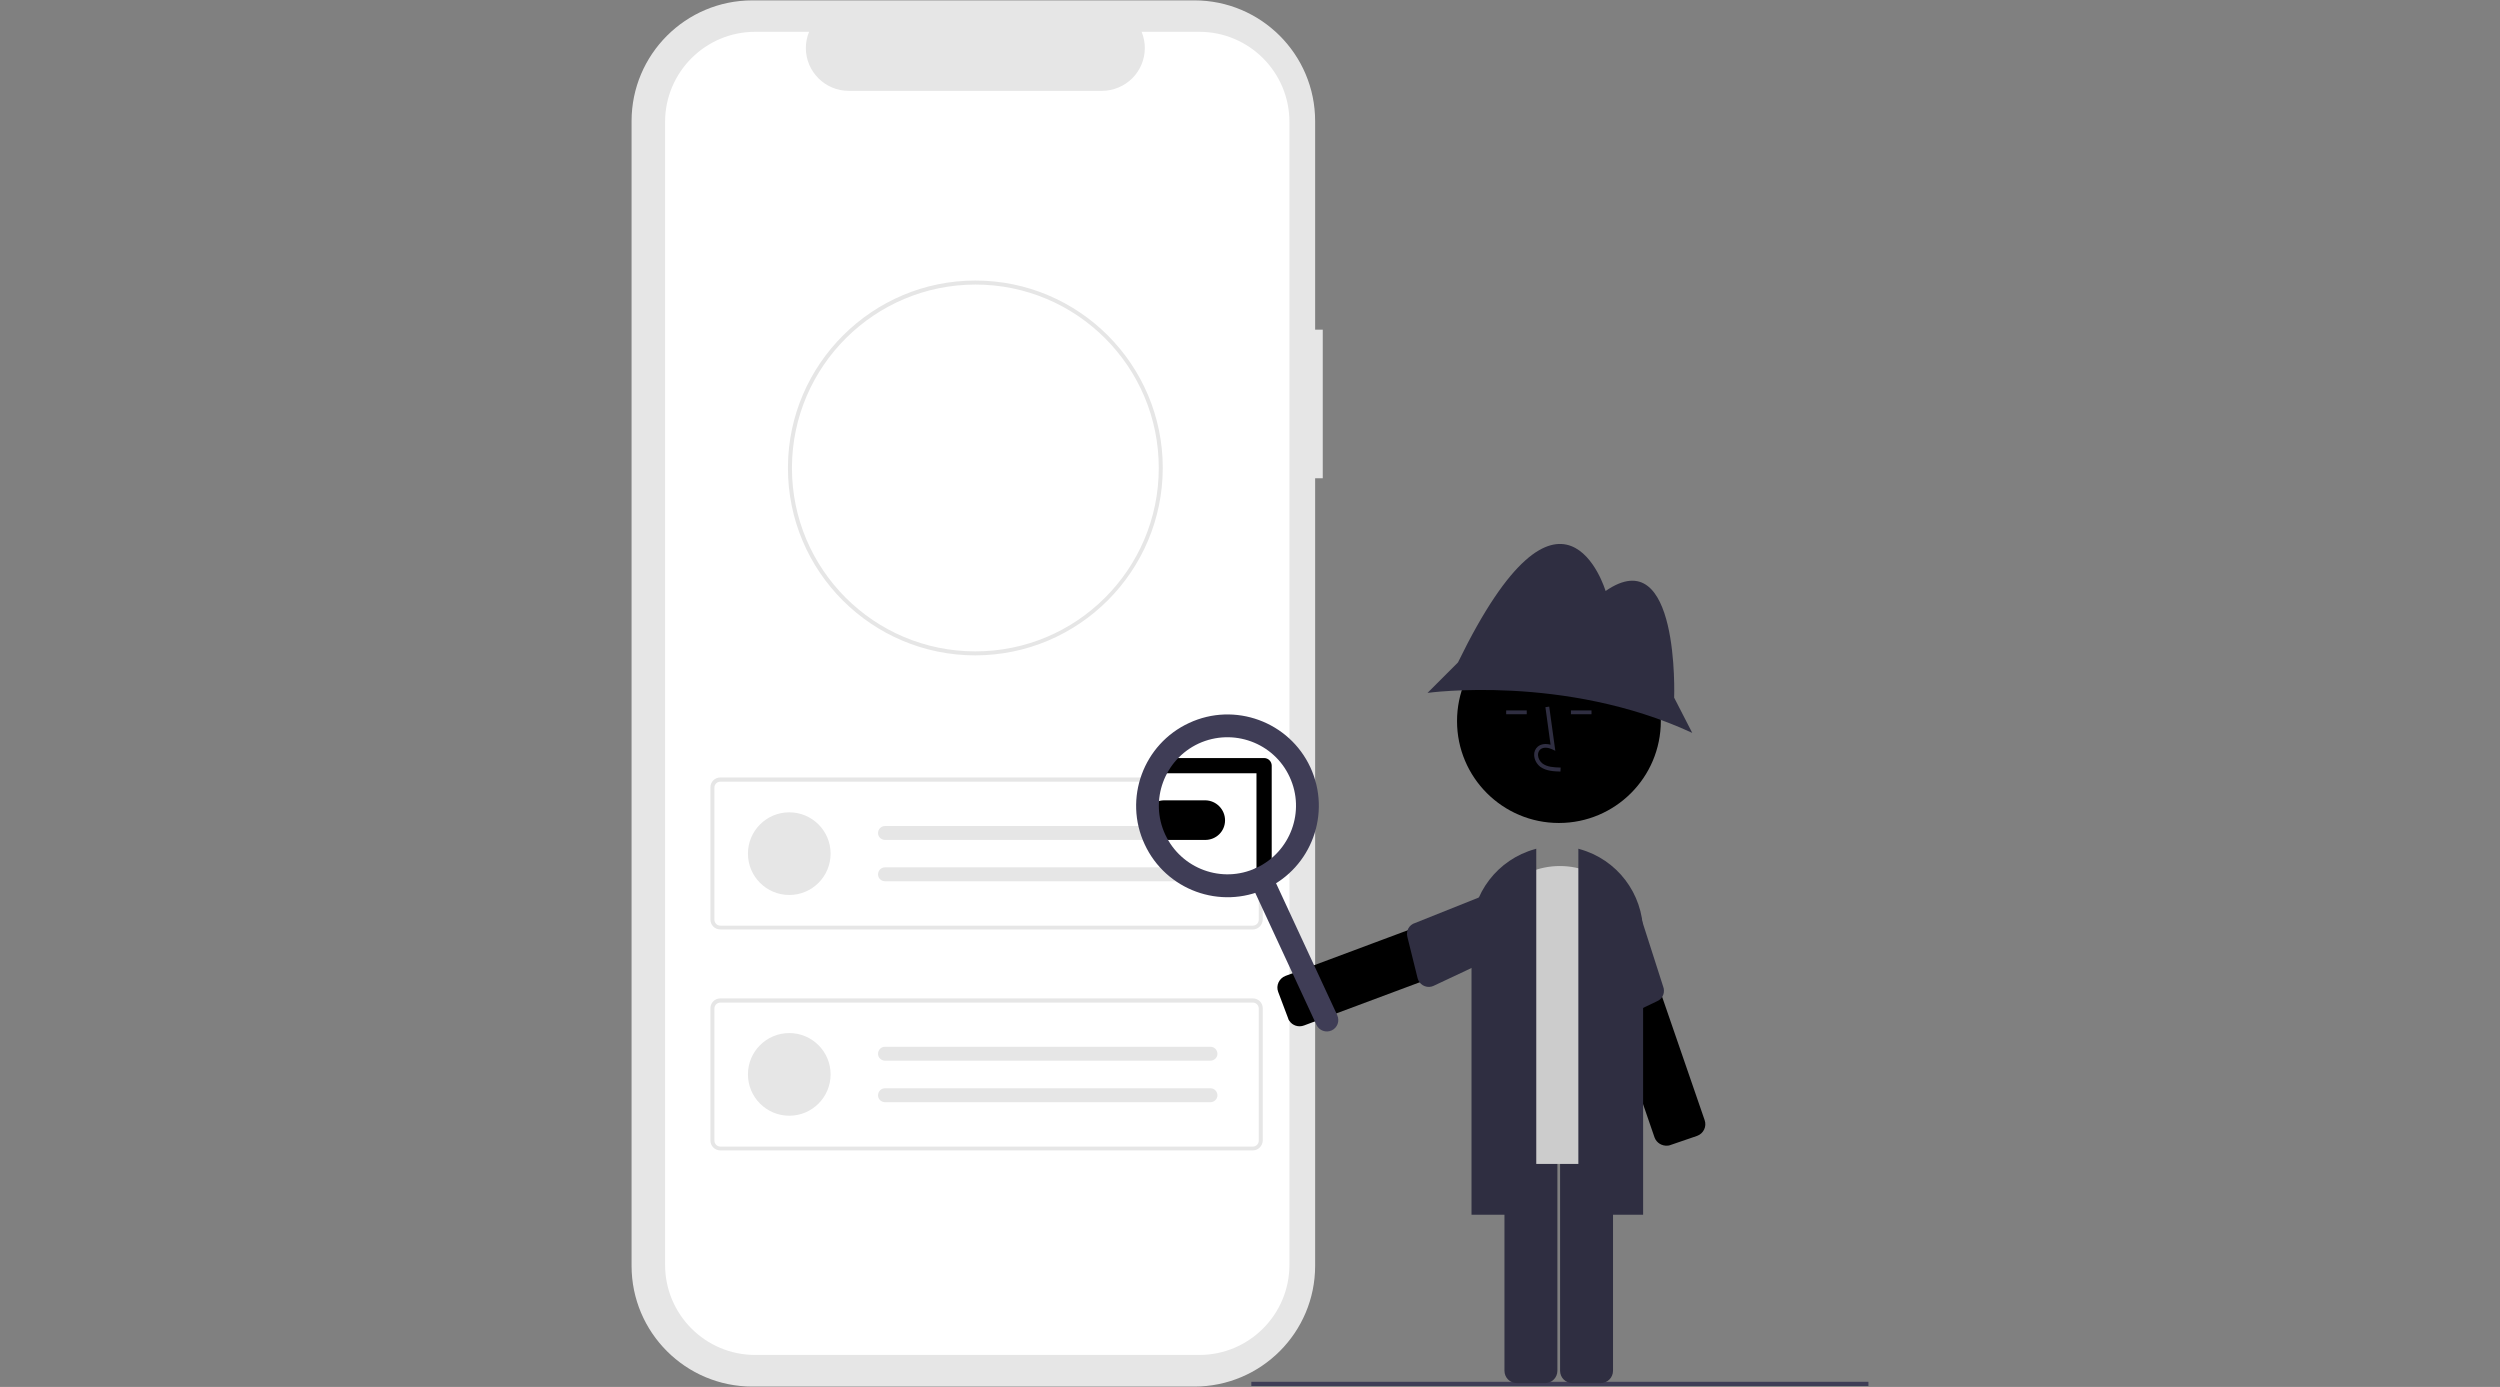 <?xml version="1.0" encoding="utf-8"?>
<!-- Generator: Adobe Illustrator 27.0.0, SVG Export Plug-In . SVG Version: 6.00 Build 0)  -->
<svg version="1.1" id="图层_1" xmlns="http://www.w3.org/2000/svg" xmlns:xlink="http://www.w3.org/1999/xlink" x="0px" y="0px"
	 viewBox="0 0 1312.6 728.2" style="enable-background:new 0 0 1312.6 728.2;" xml:space="preserve">
<rect x="0" y="0" width="1312.6" height="728.2" fill="#808080" stroke="none"/>
<style type="text/css">
	.st0{fill:#E6E6E6;}
	.st1{fill:#FFFFFF;}
	.st2{fill:#3F3D56;}
	.st3{fill:#2F2E41;}
	.st4{fill:#CCCCCC;}
</style>
<path class="st0" d="M694.5,173.1h-4V63.6c0-35-28.4-63.4-63.4-63.4H395c-35,0-63.4,28.4-63.4,63.4v0v601c0,35,28.4,63.4,63.4,63.4
	c0,0,0,0,0,0h232.1c35,0,63.4-28.4,63.4-63.4V251.1h4L694.5,173.1z"/>
<path class="st1" d="M629.7,16.7h-30.3c4.7,11.5-0.8,24.6-12.3,29.3c-2.7,1.1-5.6,1.7-8.5,1.7h-133c-12.4,0-22.5-10.1-22.5-22.5
	c0-2.9,0.6-5.8,1.7-8.5h-28.3c-26.1,0-47.3,21.2-47.3,47.3v600.1c0,26.1,21.2,47.3,47.3,47.3l0,0h233.2c26.1,0,47.3-21.2,47.3-47.3
	l0,0l0,0V64C677,37.9,655.8,16.7,629.7,16.7L629.7,16.7z"/>
<path id="f3818c68-126c-4685-b4e0-2450731ccc2a-1033" class="st0" d="M657.8,488H378.2c-2.9,0-5.2-2.3-5.2-5.2v-69.4
	c0-2.9,2.3-5.2,5.2-5.2h279.6c2.9,0,5.2,2.3,5.2,5.2v69.4C662.9,485.7,660.6,488,657.8,488z M378.2,410.4c-1.7,0-3.1,1.4-3.1,3.1
	v69.4c0,1.7,1.4,3.1,3.1,3.1h279.6c1.7,0,3.1-1.4,3.1-3.1v-69.4c0-1.7-1.4-3.1-3.1-3.1H378.2z"/>
<circle id="abdb74b7-e321-430b-89c2-b563f66442fc" class="st0" cx="414.4" cy="448.2" r="21.7"/>
<path id="addd02b1-b85b-481a-baea-1b0ba5ed9f4a-1034" class="st0" d="M464.6,433.7c-2,0-3.6,1.7-3.6,3.7c0,2,1.6,3.5,3.6,3.6h170.9
	c2,0,3.7-1.6,3.7-3.6s-1.6-3.7-3.6-3.7l0,0c0,0-0.1,0-0.1,0L464.6,433.7z"/>
<path id="a42dc2a4-5fb2-4ea8-b2b3-ce81bc256782-1035" class="st0" d="M464.6,455.4c-2,0-3.6,1.7-3.6,3.7c0,2,1.6,3.5,3.6,3.6h170.9
	c2,0,3.7-1.6,3.7-3.6s-1.6-3.7-3.6-3.7c0,0-0.1,0-0.1,0H464.6z"/>
<path id="b84687c4-e3b4-4975-8361-bf73c33c9ee5-1036" class="st0" d="M657.8,604H378.2c-2.9,0-5.2-2.3-5.2-5.2v-69.4
	c0-2.9,2.3-5.2,5.2-5.2h279.6c2.9,0,5.2,2.3,5.2,5.2v69.4C662.9,601.7,660.6,604,657.8,604z M378.2,526.4c-1.7,0-3.1,1.4-3.1,3.1
	v69.4c0,1.7,1.4,3.1,3.1,3.1h279.6c1.7,0,3.1-1.4,3.1-3.1v-69.4c0-1.7-1.4-3.1-3.1-3.1H378.2z"/>
<circle id="fe3713e7-4e14-41f8-af1d-48b338e5371c" class="st0" cx="414.4" cy="564.1" r="21.7"/>
<path id="e34cf46a-1d6c-4c41-b5e1-331fa5bf8d4c-1037" class="st0" d="M464.6,549.6c-2,0-3.6,1.7-3.6,3.7c0,2,1.6,3.5,3.6,3.6h170.9
	c2,0,3.7-1.6,3.7-3.6s-1.6-3.7-3.6-3.7l0,0c0,0-0.1,0-0.1,0H464.6z"/>
<path id="e105039f-b7a6-49c8-8f81-87505f1b0ae5-1038" class="st0" d="M464.6,571.4c-2,0-3.6,1.7-3.6,3.7c0,2,1.6,3.5,3.6,3.6h170.9
	c2,0,3.7-1.6,3.7-3.6s-1.6-3.7-3.6-3.7c0,0-0.1,0-0.1,0H464.6z"/>
<path id="ad9187ec-89e0-4b9d-a4fb-dc654c09bafe-1039" class="st0" d="M512.1,344.1c-54.3,0-98.4-44-98.4-98.3v-0.1
	c0-0.2,0-0.4,0-0.6c0.3-53.9,44.4-97.8,98.4-97.8c54.3,0,98.4,44.1,98.4,98.4C610.4,300,566.4,344,512.1,344.1L512.1,344.1
	L512.1,344.1z M512.1,149.4c-52.9,0.1-95.9,42.8-96.3,95.7c0,0.2,0,0.4,0,0.6c0,53.2,43.1,96.3,96.3,96.3
	c53.2,0,96.3-43.1,96.3-96.3C608.4,192.5,565.3,149.4,512.1,149.4L512.1,149.4z"/>
<circle class="st1" cx="646.7" cy="423" r="40"/>
<path d="M632.8,441c-0.1,0-0.1,0-0.2,0h-21.5c-5.7-0.1-10.3-4.8-10.2-10.6c0.1-5.6,4.6-10.1,10.2-10.2h21.5c0.1,0,0.2,0,0.3,0
	c5.7,0.1,10.3,4.8,10.3,10.5C643.2,436.5,638.5,441,632.8,441z"/>
<rect x="657" y="725.5" class="st2" width="324" height="2.2"/>
<path d="M676.9,535.9c-0.3-0.4-0.5-0.8-0.6-1.3l-5.2-13.8c-1.3-3.4,0.5-7.1,3.8-8.4l115.2-43c3.4-1.3,7.1,0.5,8.4,3.8l5.2,13.8
	c1.3,3.4-0.5,7.1-3.8,8.4c0,0,0,0,0,0l-115.2,43C681.8,539.5,678.6,538.5,676.9,535.9L676.9,535.9z"/>
<path class="st3" d="M789.8,465.9L743,484.6c-3.1,0.9-4.9,4.1-4.1,7.2l5.4,21.8c0.8,3.2,4.1,5.2,7.3,4.4c0.4-0.1,0.7-0.2,1.1-0.4
	l47-22.1c3.1-1.2,4.7-4.6,3.5-7.7l-5.6-18.3C796.4,466.3,792.9,464.7,789.8,465.9z"/>
<path d="M875.6,601.5c-3,0.3-5.9-1.5-6.9-4.3l-40.1-116.3c-1.2-3.4,0.6-7.1,4-8.3c0,0,0,0,0,0l14-4.8c3.4-1.2,7.1,0.6,8.3,4
	l40.1,116.3c1.2,3.4-0.6,7.1-4,8.3l-14,4.8C876.5,601.4,876.1,601.5,875.6,601.5z"/>
<path class="st3" d="M857.8,469.9l15.4,48c1.2,3-0.1,6.4-3,7.7l-20.3,9.7c-3,1.4-6.6,0.2-8-2.8c-0.2-0.4-0.3-0.7-0.4-1.1L828.8,481
	c-1.1-3.1,0.6-6.5,3.7-7.6l17.7-7.3C853.3,465.1,856.7,466.7,857.8,469.9z"/>
<path class="st3" d="M811.2,726.2h-14.8c-3.6,0-6.5-2.9-6.5-6.5v-123c0-3.6,2.9-6.5,6.5-6.5h14.8c3.6,0,6.5,2.9,6.5,6.5v123
	C817.7,723.3,814.8,726.2,811.2,726.2z"/>
<path class="st3" d="M840.4,726.2h-14.8c-3.6,0-6.5-2.9-6.5-6.5v-123c0-3.6,2.9-6.5,6.5-6.5h14.8c3.6,0,6.5,2.9,6.5,6.5v123
	C846.9,723.3,844,726.2,840.4,726.2z"/>
<path class="st4" d="M852.6,611.1h-67.1c-3.9,0-7-3.1-7-7V495.2c0-22.4,18.1-40.5,40.5-40.5s40.5,18.1,40.5,40.5v108.9
	C859.6,608,856.4,611.1,852.6,611.1z"/>
<path class="st3" d="M862.7,637.8h-34V445.6l0.6,0.2c19.7,5.4,33.3,23.3,33.4,43.7V637.8z"/>
<path class="st3" d="M806.6,637.8h-34V489.5c0-20.4,13.7-38.3,33.4-43.7l0.6-0.2V637.8z"/>
<circle cx="818.5" cy="378.6" r="53.5"/>
<path class="st3" d="M879,366.3c0,0,3-83-36-56c0,0-22.5-75.5-77.5,37.5l-16,16c0,0,72-10,139,21L879,366.3z"/>
<path class="st3" d="M819.3,405.1c-3.3-0.1-7.4-0.2-10.6-2.5c-1.9-1.5-3.1-3.7-3.2-6.1c-0.1-1.7,0.6-3.4,1.9-4.5
	c1.7-1.4,4.1-1.7,6.7-1l-2.7-19.7l2-0.3l3.2,23.2l-1.7-0.8c-1.9-0.9-4.6-1.3-6.2,0.1c-0.8,0.7-1.2,1.8-1.2,2.9
	c0.1,1.8,1,3.4,2.4,4.5c2.5,1.8,5.7,2,9.5,2.1L819.3,405.1z"/>
<rect x="790.8" y="373" class="st3" width="10.8" height="2"/>
<rect x="824.8" y="373" class="st3" width="10.8" height="2"/>
<path class="st2" d="M699.2,541c-3,1.4-6.6,0.1-8-2.9l-34.5-74.4c-1.4-3-0.1-6.6,2.9-8s6.6-0.1,8,2.9l34.5,74.4
	C703.5,536.1,702.2,539.6,699.2,541z"/>
<path d="M663.7,461c-2.2,0-4-1.8-4-4v-51h-50c-2.2,0-4-1.8-4-4s1.8-4,4-4h54c2.2,0,4,1.8,4,4v55C667.7,459.2,665.9,461,663.7,461z"
	/>
<path class="st2" d="M664.7,466.6c-24,11.2-52.6,0.7-63.7-23.3c-11.2-24-0.7-52.6,23.3-63.7c24-11.2,52.6-0.7,63.7,23.3
	C699.1,426.9,688.7,455.5,664.7,466.6z M629.3,390.4c-18,8.4-25.9,29.8-17.5,47.8c8.4,18,29.8,25.9,47.8,17.5
	c18-8.4,25.9-29.8,17.5-47.8C668.8,389.9,647.4,382.1,629.3,390.4L629.3,390.4z"/>
</svg>
